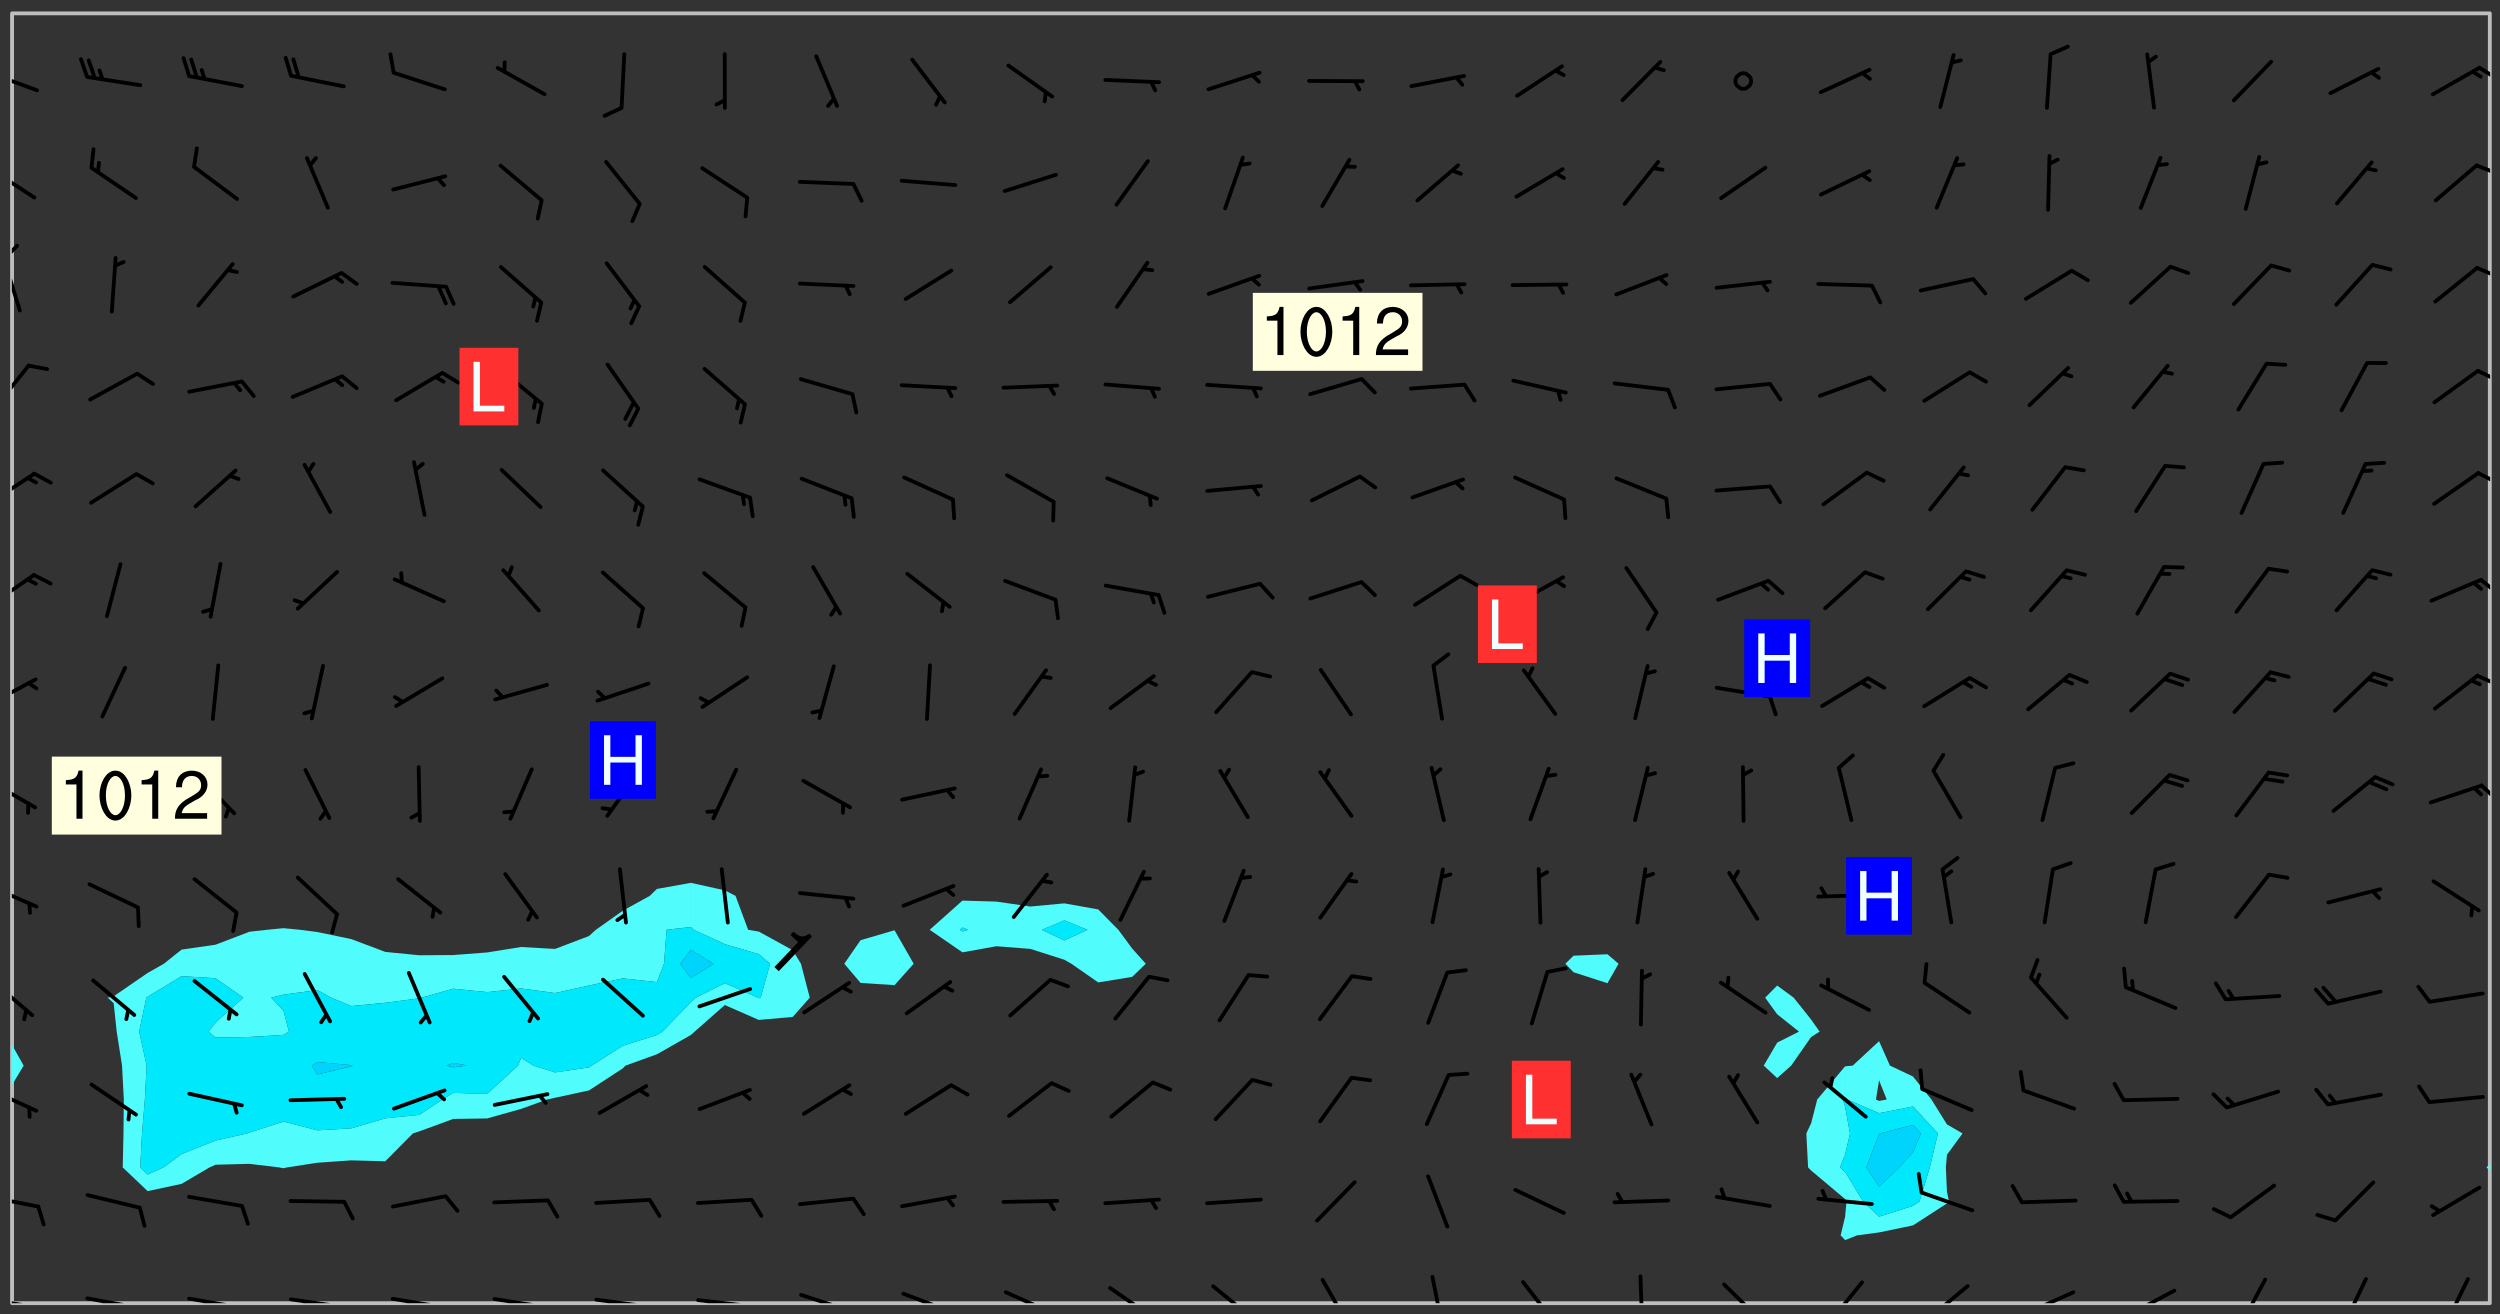 <svg xmlns="http://www.w3.org/2000/svg" role="img" xmlns:xlink="http://www.w3.org/1999/xlink" viewBox="142.45 309.95 326.84 171.84"><rect x="142.45" y="309.95" width="326.84" height="171.84" fill="#333333" stroke="none"/><defs><clipPath id="a"><path d="M144 451h1v29.328h-1zm0 0"/></clipPath><clipPath id="b"><path d="M144 311.672h1V447h-1zm0 0"/></clipPath><clipPath id="c"><path d="M144 311.672h324v168.656H144zm0 0"/></clipPath><clipPath id="d"><path d="M467 463h1v17.328h-1zm0 0"/></clipPath><clipPath id="e"><path d="M467 311.672h1V463h-1zm0 0"/></clipPath><clipPath id="f"><path d="M144 479h4v1.328h-4zm0 0"/></clipPath><clipPath id="g"><path d="M147 480h2v.328h-2zm0 0"/></clipPath><clipPath id="h"><path d="M153 479h9v1.328h-9zm0 0"/></clipPath><clipPath id="i"><path d="M160 480h2v.328h-2zm0 0"/></clipPath><clipPath id="j"><path d="M166 479h9v1.328h-9zm0 0"/></clipPath><clipPath id="k"><path d="M173 480h3v.328h-3zm0 0"/></clipPath><clipPath id="l"><path d="M180 479h8v1.328h-8zm0 0"/></clipPath><clipPath id="m"><path d="M187 480h2v.328h-2zm0 0"/></clipPath><clipPath id="n"><path d="M193 479h8v1.328h-8zm0 0"/></clipPath><clipPath id="o"><path d="M200 480h2v.328h-2zm0 0"/></clipPath><clipPath id="p"><path d="M206 479h9v1.328h-9zm0 0"/></clipPath><clipPath id="q"><path d="M213 480h3v.328h-3zm0 0"/></clipPath><clipPath id="r"><path d="M220 479h8v1.328h-8zm0 0"/></clipPath><clipPath id="s"><path d="M227 480h2v.328h-2zm0 0"/></clipPath><clipPath id="t"><path d="M233 479h8v1.328h-8zm0 0"/></clipPath><clipPath id="u"><path d="M240 480h2v.328h-2zm0 0"/></clipPath><clipPath id="v"><path d="M246 478h9v2.328h-9zm0 0"/></clipPath><clipPath id="w"><path d="M260 478h8v2.328h-8zm0 0"/></clipPath><clipPath id="x"><path d="M265 480h2v.328h-2zm0 0"/></clipPath><clipPath id="y"><path d="M273 478h8v2.328h-8zm0 0"/></clipPath><clipPath id="z"><path d="M287 478h7v2.328h-7zm0 0"/></clipPath><clipPath id="A"><path d="M300 477h7v3.328h-7zm0 0"/></clipPath><clipPath id="B"><path d="M315 477h5v3.328h-5zm0 0"/></clipPath><clipPath id="C"><path d="M329 476h3v4.328h-3zm0 0"/></clipPath><clipPath id="D"><path d="M341 477h6v3.328h-6zm0 0"/></clipPath><clipPath id="E"><path d="M356 476h2v4.328h-2zm0 0"/></clipPath><clipPath id="F"><path d="M367 477h7v3.328h-7zm0 0"/></clipPath><clipPath id="G"><path d="M381 477h6v3.328h-6zm0 0"/></clipPath><clipPath id="H"><path d="M394 477h6v3.328h-6zm0 0"/></clipPath><clipPath id="I"><path d="M406 478h8v2.328h-8zm0 0"/></clipPath><clipPath id="J"><path d="M406 480h3v.328h-3zm0 0"/></clipPath><clipPath id="K"><path d="M420 478h7v2.328h-7zm0 0"/></clipPath><clipPath id="L"><path d="M420 480h2v.328h-2zm0 0"/></clipPath><clipPath id="M"><path d="M435 476h4v4.328h-4zm0 0"/></clipPath><clipPath id="N"><path d="M448 476h5v4.328h-5zm0 0"/></clipPath><clipPath id="O"><path d="M461 476h5v4.328h-5zm0 0"/></clipPath><clipPath id="P"><path d="M144 466h4v2h-4zm0 0"/></clipPath><clipPath id="Q"><path d="M144 451h4v5h-4zm0 0"/></clipPath><clipPath id="R"><path d="M144 437h3v6h-3zm0 0"/></clipPath><clipPath id="S"><path d="M144 425h4v4h-4zm0 0"/></clipPath><clipPath id="T"><path d="M144 411h4v5h-4zm0 0"/></clipPath><clipPath id="U"><path d="M466 412h2v3h-2zm0 0"/></clipPath><clipPath id="V"><path d="M144 398h4v5h-4zm0 0"/></clipPath><clipPath id="W"><path d="M466 398h2v2h-2zm0 0"/></clipPath><clipPath id="X"><path d="M144 384h4v6h-4zm0 0"/></clipPath><clipPath id="Y"><path d="M466 385h2v3h-2zm0 0"/></clipPath><clipPath id="Z"><path d="M144 371h4v5h-4zm0 0"/></clipPath><clipPath id="aa"><path d="M466 371h2v3h-2zm0 0"/></clipPath><clipPath id="ab"><path d="M144 357h3v7h-3zm0 0"/></clipPath><clipPath id="ac"><path d="M466 358h2v2h-2zm0 0"/></clipPath><clipPath id="ad"><path d="M144 343h2v8h-2zm0 0"/></clipPath><clipPath id="ae"><path d="M144 341h1v4h-1zm0 0"/></clipPath><clipPath id="af"><path d="M466 344h2v3h-2zm0 0"/></clipPath><clipPath id="ag"><path d="M144 331h4v6h-4zm0 0"/></clipPath><clipPath id="ah"><path d="M465 331h3v2h-3zm0 0"/></clipPath><clipPath id="ai"><path d="M144 319h4v4h-4zm0 0"/></clipPath><clipPath id="aj"><path d="M466 318h2v3h-2zm0 0"/></clipPath><g id="ak" clip-path="url(#clip1)"><path fill="#fff" fill-opacity="0" fill-rule="evenodd" d="M0 0h1000v1000H0zm0 0"/><path fill="#d3d3d3" fill-opacity="0" fill-rule="evenodd" d="M162.152 355.867l-.234.293.059.234.117.172.176.234.293.348.113.059.117-.172.059-.234.176-.176.465-.176h.699l.234.293.289.816.059.176.176.23.352.234.699.699.172.176.234.348.234.41.289.582.41.465.23.234.234.176.117.23.176.293.172 1.164v.234l.059.289.059.117.117.117.348.41.117.172.176.176.176.234.117.172.172.352.059.234.234.406.234-.059-.176.176-.059.93h-.582l-.234-.113-.348.113-.117.117-.059.293-.059.176-.117.172-.465.293-.059.234-.059.113v.645l.059.172v.41l.059.059v.406l.059.406.117.176.059.059.23.641-.059.293v.699l-.059.582v.234l-.059.23-.055.352v1.922l.055.117h.426l-.367.117-.023.352.891 1.168 1.742.539 1.34.359v.539l.09.809.535.715 1.52.27.891-.086.09 1.164.535.18 1.16-.18 2.055-.984 1.16-.363 1.879-.176 1.695-.18-.18.719-1.516.086-1.25.09-.805.27-1.074.809.27.719.535.898-.18.625-.266.809.266 1.078.625.898.805.18 1.25-.18-.266.723.098.504.055.293v.172l.059.293v.406l.176.117.352.117h.406l.293-.176.113-.117.059-.117.117-.23.059-.176.352-.465.23-.176.176-.059.176.059.059.176.117.988.055.469.059.172.117.234.176.059.816.059h.289l.117.234.059.406.059.352v1.105l.117.293.117.348.289.699.176.352.582.754.352.176.172.059.469.234.641.465.348.234.293.176.293.055.23.062.816.348.293.176.113.172.352.352.117.176.523.641v.289l.059.352v.348l.059.352.059.289.117.059.172.059h.176l.582.234.176.117.176.289.176.234.113.234.293.23.117.117v.41l.059.055.289.234.234.117.059.117.117.172.059.117.23.234.059.176.234.059.117.059-.117.113-.059.117v.117l-.117.293-.117.289v.582l.176.117.117.059.059.117.117.117.113.059.176.348.059.352.059.406v.176l-.059.176-.117.699v.172l.117.176.293.293h.406l.176.117.117.172.117.293v.234h-.527l-.23-.234h-.234l-.176.059-.059.699.059.348.117.176.176.41.117.23.289.469.176.055h.523l.234.059.758.641.059.293v.234l.059.059.23.348v.352l-.117.172v.293l.293.289.293.176.172.059.293.176.293.117.582.406.289.234.293.176.219.16.016.012.23.176.641.523.176.234.117.176.176.176.113.172v.641l.117.176.469.117.582.117.234.059.23.113.293.117.113.059.586.352.289.172.176.062.176.055.176.059.699.352.289.176.234.055.289.176.234.117.641.406.293.117.172.059.234.059.41.059.23.059.234.117.059.172-.41.176.469.059.059.293.113.234.176.055.234.059.176.059.406.117.641.234.117.172.059.234v.176l-.059.117-.059.406.234.234.117.059.348.117.641.23.176.117.289.117.176.176.234.465.582 1.105.176.176.348.176.176.117.352.117 1.047.523.234.059.465.113.293.059.465.176.758.582.234.234.348.465.176.176.289.234.816.699.293.176.289.289.293.176.293.289.695.641.176.176.293.234.289.234.469.289.641.582.348.234.234.293.348.348.352.465.934.992.348.406.117.176.234.059.113.117.645.176.23.113.234.059.293.176.23.117.934.699.406.406.234.176.406.176.234.117.816.348.348.234.234.117.293.289.23.117.758.352.352.172.23.059.293.117.234.059.871.176h.816l.469.23.172.059.875.699.465.117.293.059.176.059.23.059.469.059.348.059.352.059.406.059h.293l.172.059v.23l.176.176h.293l.348.059.352.059.699.117h.641l.465-.234.293-.176.172-.117.41-.172.289-.176.934-.465.469-.293.523-.293.465-.172.465-.176 1.051-.465.289-.117.41-.117.289-.117.527-.176 1.516-.699.582-.348.289-.059.293-.059.348-.117.875-.23.352-.117h.113l.234-.059.875-.234.234-.059h.812l.352-.059.816-.117.172-.059.352-.055.293-.059.23-.059.816-.176.176-.059h.348l.234-.059.465-.117.758-.172.234-.059h.348l.41-.117.289-.059 1.285-.059h.289l.41-.059.23-.059h.176l.875-.117h.406l.41-.117h.348l.352-.113.871-.059h1.75l1.047.289.41.117.289.117.352.117.289.117 1.051.172.289.059h.293l.293.059.172.059.41.059.172.059.117.059h.117l.117.059.352.059h.113l.41.066 1.922.395 1.926.395 1.52.449 1.695.719 2.145.805 1.605-.719 1.43-.805 1.16-1.078 1.25-.449 3.035-.719 1.875-.359 2.145-1.348 2.234-1.254 2.5-1.258 1.695-.449 1.785-.18 1.16-.27.625.539 1.34-.27.715-.988.984-1.344.445-.18.805-.359 1.875-.539 1.785-.449 1.25-.27 1.16-.09 1.699-.09 1.961-.27 1.25-.09h.539l.625-.09h.891l2.145-.18 2.41-.18 2.59-.09 1.695.18 1.609.09 1.43.359 1.16.719 1.875.988 1.16 1.527.266.715.629.09.355.898.535.539.535 1.527 1.074.359h.535l-.805.535.09 1.707.715 2.695.891.805.895.988.715 1.258 1.785.539 1.52-.18.355 1.344 1.609-.805.98-.539.27.27.316-.215.219-.145.801.449.449-.359h.355l.535-.27.539-.719.535-.27.625-.988 1.16.449.84.371 1.395.617 1.695-.18h1.605l1.785.09.18-1.707.535-1.344.805.27.492.848.402.406-.09.539v.359l.715.449.711-.27h1.43l.359.988.445 1.258.715 1.344 1.25.629 1.695.629.715-.18.18-.539.98-.09.449.359.086 1.258-.266.629-.535.18v.539l.715.984.266.539.984.988.801 1.078-.266.359-.09.898-.625 2.332-.355 2.066-.09 1.793-.18.719-.09.539v1.438l-.98 1.883-.359 1.707-.535.898-.805 1.168-.266.539 2.055 1.254.086.359-.355.539-.09-.18v.809l.09 1.438-.445.715-1.074.094-.266.715.535.898.805.719 1.16.809 1.34.27.445.359-.355.449-1.789-.09-1.25-.449-.715-.719-.625-.09-.176 3.59-.188 1.309h89.359V311.703h-55.27v49.082l.762.125 3.289.543 2.023 2.836v2.754l2.352.332 2.348.332h4.051l-1.379 4.16-2.023.707-2.023.703-.543.344-2.594 1.617-.188.117-2.023-2.078-.73-2.742-2.672-2.078-1.375-3.5-.066-.082-1.957-2.672 2.75-1.418v-49.082H294.422v91.414l.117.031.133.012.074.074.105.047.09.059.086.059.09.059.297.297.059.09.031.117.027.117.016.137-.031.117-.059.09-.059.086-.043.105-.047.102-.027.121v.145l.176.27.148.148.074.086.074.074.043.105.062.09.059.086.043.105.059.09.047.102.043.105.059.086.117.18.074.074.062.086.059.09.043.105.059.09.059.086.062.09.059.09.043.102.117.18.074.074.059.086.074.074.09.059.105.047h.148l.133-.016.133.016.102-.047.074-.074.047-.102-.016-.133v-.148l-.047-.105-.027-.117-.047-.102-.027-.121-.043-.102-.062-.09-.043-.102-.043-.105-.031-.117-.016-.133-.012-.137.086-.059.059-.086.121-.031.043.105.016.133v.117l.059.102.059.09.09.059.148.148.059.09.043.105-.012.102.086.059.105.047.086.059.09.059.074.074-.117.027-.105.047-.086.059-.074.074-.059.09-.062.086-.027.121-.047.102-.043.105-.031.117-.012.133-.016.133v.148l.027.117.047.105.043.102.059.09.074.074.09.059.074.074.09.059.059.09.043.105.047.102.117.031.133.016h.148l.117-.031.105.043.043.105.047.102.027.121L299.5 410l.027.117.031.121.027.117.105.043.102.047.133-.016.148.148.062.086.074.074.07.074.09.062.105.043.102.043.117.031.137.016.117-.031.074-.074.027-.117-.012-.133-.031-.121-.027-.117.043-.105h.117l.09.062.117.027h.148l.133.016h.148l.133.016.133-.016h.148l.133-.016.133-.012.137.012.117-.027.133-.016.191-.059-.059.176-.016.133-.027.121-.016.133-.059.086-.133.016-.105.047-.105.043-.117.031-.117.027-.266.031h-.148l-.133.016-.074.074.059.086.148.148.117.18.074.07.09.062.09.059.086.059.09.059.102.043.105.062.105.043.086.059.105.047.102.043.18.117.059.09-.043.102-.047.105.016.133.223.223.059.09.043.102.031.121.043.102.016.133.031.117.012.137.031.117.148.148.102.043.105.043.117.031.133.016.137.016h.117l.117-.031.09-.059.043-.105.047-.102.043-.105.031-.117.012-.133v-.148l-.012-.133-.016-.133-.031-.117-.043-.105-.047-.105-.043-.102-.043-.105-.016-.133.016-.133.027-.117.031-.117.027-.121.047-.102.09-.059.086-.062.074-.074.09-.059.223-.223.059-.086.074-.074.117-.18.059-.086v-.148l-.074-.074-.102-.047-.105-.043-.102-.043-.059-.09-.047-.105-.027-.117.09-.059.117-.031.102-.043.18-.117.148-.148.012-.133-.012-.105-.09-.059-.133.016h-.148l-.133.016-.133-.016-.121-.031-.086-.059-.074-.074-.059-.09-.062-.086-.117-.18-.059-.086.031-.121.086-.059.121-.031.059-.086v-.121l-.031-.117-.059-.09-.059-.086-.047-.105-.027-.117-.016-.133.059-.09.074-.074.09-.059.117-.18.074-.074.059-.086.148-.148.121-.031.133-.016.133.016.074.074.043.105.016.133-.031.117-.117.031-.133.012-.148.148-.043.105-.047.102-.027.121-.031.117v.148l.031.117.043.105.059.09.074.07.074.074.117.031.121.027.117-.027.133-.016h.117l.09.059.074.074.047.105.059.086.102.047.133.016.105.043.086.059-.012.105-.074.074-.18.117-.059.09-.09.059-.07.074-.074.074-.062.09-.027.117-.016.133.016.133-.016.133v.148l.016.133.027.117.031.121.074.074.09.059.086.059.09.059.117.031v.086l-.102.047-.09.059-.266.031-.117.027h-.148l-.105.043-.102.047-.059.09-.062.234-.012.133-.031.121-.016.133v.293l-.012.133.012.137.016.133.133.016.133.012.121.031.086.059.074.074.047.105.043.102.016.133v.445l-.016.133v.445l.031.266.027.117.016.133.031.117.086.211.031.266v.148l-.031.117-.027.117-.031.121-.027.117-.031.117-.031.121-.012.133-.016.133.09.059.117-.031.102.016.047.105-.031.266v.441l-.043.105-.047.105-.043.102-.043.105-.059.086-.031.121-.043.117-.031.117-.016.133.016.133.059.09.105.047.086.059.059.086-.012.137-.031.117-.043.102v.445l-.016.133v.148l-.031.117-.043.105-.027.117-.047.105-.043.102-.031.121-.027.117-.031.133-.031.117-.027.117-.043.105-.031.117-.031.121-.012.133-.016.133v.297l.027.117v.148l.047.398.027.117.059.09.121.031h.148l.133-.016.059.09v.117l-.059.09-.09.059-.102.043-.105.047-.09.059-.086.059-.137.016-.117-.031-.133-.016-.102.047-.062.086-.012.137-.016.133-.031.117-.027.117-.016.133-.031.121v.297l.016.133.031.117v.148l.012.133v.148l-.027.117-.047.102-.027.121-.031.117-.059.09-.074.074-.102.043-.105.047-.117.027-.121.031-.102-.047.059-.086.105-.047.027-.117.031-.117.027-.121.031-.117v-.148l.016-.133-.031-.117-.043-.105-.105.016-.074.074-.102.043-.09.062-.074.074-.043.102-.016.133-.031.117L304.25 426l-.031.117-.027.117-.031.121-.027.117-.031.117-.043.105-.09.059h-.09l-.117-.031-.031-.086.016-.137-.031-.117v-.148l-.012-.133v-.148l-.062-.234-.027-.121-.043-.102-.047-.105-.059-.086-.059-.09-.043-.105-.062-.086-.148-.148-.07-.074-.105-.047-.105-.043-.102-.043-.297-.297-.09-.074-.086-.059-.105-.043-.09-.062-.086-.059-.105-.043-.09-.059-.086-.062-.074-.07-.105-.047-.086-.059-.105-.043-.09-.062-.102-.043-.105-.043-.086-.059-.105-.047-.105-.043-.102-.047-.09-.059-.102-.043-.105-.043-.09-.062-.117-.027-.133-.016-.133.016H299.75l-.133.016-.117-.031-.09-.059-.074-.074-.09-.059-.102-.047h-.148l-.121-.027-.102-.043-.074-.074-.117-.18-.09-.059-.102-.043-.09-.062-.105-.043-.09-.059-.086-.059-.105-.047-.059-.086-.059-.09-.043-.105-.047-.102-.074-.074-.086-.059-.074-.074-.09-.059-.223-.223-.043-.105-.031-.266.105-.043h.145l.105.043.074.074.09.059.086.059.105.047.09.059.148.148.07.074.148.148.062.086.074.074.086.059.074.074.09.062.09.059.086.059.27.176.102.047.105.043.102.043.047-.074.059-.086.074-.074.07-.074.105.043.074.074.059.09.043.102.047.105.043.105.121.027.117-.027.074-.09.043-.105.059-.09.074-.074.105-.043.117-.027.133.012.09.059.148.148.059.09.043.105.047.102.043.105.043.102.105.047.105.043.133.016.086-.059.059-.09.074-.074.105-.043.117.027.105.047.102.043.105.043.102.047.18.117v.117l-.016.133.016.133.016.137.059.086.102.047.121.027.117.031h.148l.117-.031.059-.09.18-.117.059-.09.074-.074.059-.086.117-.18.18-.117.117.031.09.059.043.074-.016.133v.117l.09.059h.148l.133-.016.133-.012.266-.031.105-.043.117-.031.121-.027.074-.074.07-.074.062-.09-.016-.105-.047-.102-.102-.043-.105-.016-.117.027-.266.031h-.148l-.074-.074-.09-.059-.117-.031-.117-.027-.133-.016h-.148l-.133.016h-.297l-.105-.047-.148-.148-.043-.102-.059-.09.223-.223.086-.059.105-.043.117-.031.133-.016.133.016.137.016.102.043.133-.012.09-.062.102-.043.062-.09-.047-.102-.09-.059-.117-.031-.102-.043-.059-.09-.062-.09v-.117l.016-.133.105-.047.074-.07v-.121l-.09-.059-.031-.117.09-.059.074-.074.043-.105.059-.09.047-.102.016-.133v-.148l-.047-.105-.043-.102-.09-.059-.133-.016-.102-.043-.137-.016-.117-.031h-.445l-.133-.016-.133-.012-.133-.016-.117-.031h-.148l-.133-.016-.133-.012-.266-.031-.121-.043-.086-.059-.074-.074v-.148l.012-.133.105-.047.102-.043.133-.016h.152l.133-.016h.293l.121.031.102.043.09.059.234.062.121-.047.09-.059.102-.043.133-.016.105.043.102.047.133.012.121-.027h.145l.121-.031.117-.027.105-.047.074-.074.086-.059.148-.148.059-.086.047-.105.027-.117.016-.105-.102-.043-.09-.059-.117-.031-.105-.043-.09-.062-.074-.086-.074-.074-.102-.043-.105-.047-.102-.043-.059-.09-.047-.102-.086-.211-.062-.086-.059-.09-.074-.074-.086-.059h-.27l-.117.031-.09.059-.102.043-.133.016-.105-.016-.027-.117-.062-.09-.117-.031-.102-.043-.148-.148-.031-.117-.016-.105.074-.074.18-.117.117-.027.117-.031.137.016.102.043.105.043.102.047.105.043.117.031.133.016.117.027.133.016.105-.016.09-.059-.074-.074-.105-.043-.074-.074-.074-.09-.148-.148-.086-.059-.09-.059-.074-.074-.09-.059-.102-.047-.121-.027-.102-.047-.105-.043-.117-.031-.102-.043-.121-.031h-.148l-.117.031-.105.043-.086.062-.18.117-.086.059-.09.059-.105.047-.086.059-.105.043-.102.043-.105.047-.074.074-.059.09-.059.086-.047.105-.059.086-.074.074-.133-.012-.117-.031h-.117l-.074.074-.09.059-.074.074-.09.059-.086.059-.105.047-.102.043-.137.016-.102-.043-.148-.148-.105-.047h-.086l-.105.047-.102.043-.121.031-.117-.031-.074-.074v-.117l.031-.121.074-.07.059-.09.074-.074.117-.031.105-.043h.293l.133-.016.137-.016.102-.043.09-.059.102-.047.09-.059.133-.012.09.059.133.012.09-.059.086-.059.105-.043.09-.059.086-.062.09-.059.148-.148.059-.086.059-.09.105-.043.133-.016.117.027.121.031.059-.059.059-.09.031-.266.027-.117.105.012.133.016.102-.043.09-.059.059-.09.074-.074.059-.09.047-.102.012-.133-.012-.133-.047-.105-.148-.148-.059-.09-.059-.086-.043-.105v-.445l.016-.133v-.148l.012-.133-.059-.059-.09.059-.102-.043-.18-.117-.086-.059-.062-.09-.059-.09-.074-.074-.086-.059-.121.031-.102.012-.105.047-.086.059-.105.043-.148.148-.09.059-.086.059-.09.062-.105.043-.133.016v-.121l.105-.043.117-.031.074-.07.043-.105v-.148l-.027-.117-.148-.148-.133-.016h-.148l-.117.031-.105.043-.102.043-.09.062-.117.027-.074-.074.012-.133-.043-.102-.043-.105-.09-.059-.117.027-.121.031-.117.031-.102.043-.121.031-.102.043-.105.043-.09.059-.102.016v-.117l.016-.133-.059-.09-.074.043-.148.148-.059.09-.074.074-.047.105-.043.102-.074.074-.059.09-.074.074-.059.086-.074.074-.09.062-.074.07-.074.074-.102.016-.133.016-.105-.043v-.121l.148-.148.043-.102.059-.09.047-.102.043-.105.059-.09.031-.117.043-.102.031-.121.027-.117.047-.105.043-.102.043-.105.074-.07.09-.062.09-.059.102-.043h.297l.266-.031.105-.043-.074-.074-.117-.031-.105-.043-.09-.059-.102-.047-.09-.059-.102-.043-.105-.043-.09-.062-.086-.059-.105-.043-.102-.043-.121-.031-.117-.031-.102-.043L297.5 410.25l-.102-.043-.09-.059-.043-.105-.016-.133.102-.043.133-.016.137.016.133-.016.102-.043.059-.09.016-.105-.09-.059-.074-.074-.102-.043-.09-.059-.148-.148-.043-.105-.016-.133v-.293l-.059-.09-.09-.059-.074-.074-.043-.105-.031-.117-.059-.09-.074-.074-.117-.027-.074-.074-.09-.059-.09-.062-.086-.059-.074-.074-.059-.086-.047-.105-.086-.059-.148-.148-.195-.059-.133.016-.102.043-.074.074-.047.102-.043.105-.059.09-.059.086-.297.297-.09.059h-.086l-.062-.086-.043-.105.031-.117.059-.09.027-.117-.012-.133-.09-.062-.105.047-.117.027-.117.031-.27.176-.102.047-.117.027-.105.047-.09.059-.102.043-.059-.086-.047-.105.016-.133.047-.105.07-.074.074-.07.059-.09v-.148l-.043-.105h-.238l-.102.047-.031.117-.027.117-.031.121-.074.043-.133.016-.074-.047-.043-.102-.043-.105-.047-.102-.043-.105-.121.031-.102.043-.133.016-.117.031-.105.043-.09.059-.102.047-.121.027-.133.016-.102-.043-.059-.09-.047-.105-.043-.102-.043-.105v-.117l.059-.09.086-.059.18-.117.102-.047.105-.043.105-.059.102-.043.09-.062.102-.043.105-.059.102-.047.09-.059.105-.043.102-.043.09-.062.102-.043.137-.016.117.031.102.043.121.031.102.043.105.047.102.043.105.043.102.047.105.043.102.043.105.047.086.059.105.043.117.031.105.043.102.047.09.059.105.043.102.043.105.047.117.027.102.047.121.027h.148l.086-.059.016-.102.059-.09-.027-.117-.074-.074-.117-.18-.074-.074-.09-.074-.18-.117-.086-.059-.105-.043-.102-.047-.27-.176-.059-.09-.074-.074-.059-.09-.043-.102-.031-.117-.016-.137v-.562l-.012-.133-.016-.133-.031-.117-.016-.133-.012-.133-.031-.121-.223-.223-.059-.086-.016-.105.031-.117.133-.016v-91.414H172.992v1.453l-.059.234-.352 1.051-.172.523-.117.348-.176.41-.117.172-.234.293-.23.059h-.352l-.117.059-.23.406v.293l.117.176.23.23.117.234.641.758.293.465.176.234.23.352.234.348.641.816.176.465.172.41.117.695.176.469.117 1.398.059.465v.875l.117 1.047v4.781l-.059.465-.352 1.281-.176.523-.113.41-.352.93L172.934 336l-.234.582-.117.176-.172.348-.176.406-.352.816-.059.293-.113.293-.117.289-.059.176-.117.875-.059.406-.059.117-.059.176-.059.172-.23.527-.117.172v.234l-.117.234-.059.172-.176.586v.289l-.059.176v.293l-.059.113-.059.527v.172l-.055.234v2.621l-.176.816-.117.176-.176.234-.117.172-.113.234-.586.934-.23.289-.293.465-.176.234-.289.352-.352.699-.113.23-.176.41-.176.23-.406.527-.816.699-.293.172-.289.234-.176.117-.176.176-.523.406-.527.176-.172.176-.234.055-.641.176h-.758m12.211 31.023l-1.074.449.359.895 1.25-.715.445-.539-.98-.09"/><path fill="#d3d3d3" fill-opacity="0" fill-rule="evenodd" d="M201.508 416.598h-.895l.449.629.98.359.805-.09.445-.988-.176.09-.715-.355-.895.355m154.621 59.07l-.059-.523v-.293l.113-.293.059-.23.469-.469h.113l.117-.113.117-.059h.176l.234-.059h.348l.234.059.117.059.23.172.059.176.117.582v.293l-.117.176-.172.289-.176.176-.527.523-.23.234-.117.059h-.176l-.117-.059-.406-.293-.176-.117-.117-.059-.059-.113-.055-.117m6.641-10.957l-.059-.172v-1.109l.059-.172.176-.059.172-.059h.176l.234-.059.117.059.059.699-.059.172-.117.176-.117.059-.234.523-.113.059h-.234l-.059-.117m9.613-14.391l-.117-.176v-.699l.293-.875.117-.172.176-.352.113-.23.117-.293.352-.758.117-.23.172-.234h.176l.117-.059h.641l.117.059.234.234.172.113.352.293.117.117.113.176v.113l.117.059.117.117v.699l-.059.176v.23l-.059.176-.348 1.051-.117.23-.117.234-.117.059-.23.234-.641.289h-.875l-.41-.117-.641-.465"/><path fill="none" stroke="#bebebe" stroke-linecap="round" stroke-linejoin="round" stroke-miterlimit="10" stroke-width=".5" d="M467.957 311.695H144.027v168.625h323.93v-168.625"/><g clip-path="url(#a)"><path fill="#fff" fill-opacity="0" fill-rule="evenodd" d="M144 475.891v4.438h.004H144v-28.504 24.066"/></g><g clip-path="url(#b)"><path fill="#fff" fill-opacity="0" fill-rule="evenodd" d="M144 444.82v1.703-134.852h.004H144V444.82"/></g><path fill="#50fcfc" fill-rule="evenodd" d="M144 446.523v5.301l.004-.004v-5.293l-.004-.004"/><g clip-path="url(#c)"><path fill="#fff" fill-opacity="0" fill-rule="evenodd" d="M144.004 480.328V451.82l1.539-2.559-1.539-2.734V311.672h88.762v113.695l-4.438.801-.926.902L223.891 429l-3.543 2.508-.895.812-4.438 1.688-4.441-.25-4.438.711-4.438.34-4.438.027-4.441-.438-4.438-1.672-4.438-.926-2.242-.293-2.195-.211-2.164.211-2.277.254-4.438 1.695-4.438.641-2.316 1.848-2.121 1.203-4.438 3.051-.781.184.781.727.391 3.711.699 4.441.234 4.438-.047 4.438-.098 4.438 3.258 3.098 4.438-.949 3.648-2.148.789-.352 4.438-.117 3.895.469.547.109.461-.109 3.977-.613 4.438-.312 4.438.125 3.602-3.637.84-.277 4.438-1.625 4.438-.066 4.438-1.246 3.371-1.223 1.07-.234 4.438-.961 4.438-2.895.332-.348 4.105-1.48 4.438-2.523.492-.438 3.949-3.48 4.438 1.949 4.438-.391 2.23-2.516-1.152-4.438-1.078-1.77-4.438-2.438-1.387-.23-1.648-4.438-1.402-.719-4.441-.984V311.672h26.633V431.566l-4.441 1.301-2.129 3.078 2.129 2.508 4.441.293 2.504-2.801-2.504-4.379V311.672h8.875v116.02l-4.277 3.816 4.277 2.945 4.438-.797 4.441.348 4.438 1.414.926.527 3.512 2.441 4.438-.727 1.777-1.715-1.777-1.988-1.809-2.449-2.629-2.664-4.438-.793-4.438.414-4.441-.645-4.438-.129V311.672h84.328v123.031l-4.438.191-1.066 1.051 1.066 1.109 4.438 1.438 1.453-2.547-1.453-1.242V311.672h22.191v127.125l-1.574 1.586 1.574 2.172 2.852 2.266-2.852 1.438-1.758 3.004 1.758 1.637 1.832-1.637 2.609-3.742 1.109-.699-1.109-1.57-2.285-2.867-2.156-1.586v-127.125h13.316v134.398l-3.441 3.191-.996.098-3.648 4.34-.789 3.09-.633 1.348.23 4.438.402.41 4.438 3.73.18.301-.18 2.008-.586 2.43.586.625 1.578-.625 2.859-.379 4.438-.922 4.438-2.871.266-.266-.266-1.273-.141-3.168.141-1.648 2.039-2.789-2.039-1.188-2.027-3.25-2.41-3.008-3.016-1.43-1.422-3.191V311.672h79.887v150.434l-.465.469.465.461v17.293H144.004"/></g><path fill="#50fcfc" fill-rule="evenodd" d="M145.543 449.262l-1.539 2.559v-5.293l1.539 2.734m11.773-8.152l-.781-.727.781-.184 4.438-3.051 2.121-1.203 2.316-1.848 4.438-.641 4.438-1.695 2.277-.254 2.164-.211 2.195.211 2.242.293 4.438.926 4.438 1.672 4.441.438 4.438-.027 4.438-.34 4.438-.711 4.441.25 4.438-1.688.895-.812L223.891 429l3.512-1.93.926-.902 4.438-.801v5.773l-3.168.367-.34 4.438-.93 2.402-4.438-.488-4.438.93-4.438.988-4.441-.602-4.438.48-4.438-.449-4.125 1.176-.312.078-4.441.59-4.438.426-2.652-1.094-1.785-.996-4.438.598-1.609.398 1.609 1.699.719 2.738-.719.426-4.441.273-4.438.074-.914-.773.914-1.18 3.637-3.258-3.637-2.539-4.438-.273-4.438 2.688-.176.125-.93 4.438.973 4.441-.23 4.438-.375 4.438-.234 4.438.973.926 2.074-.926 2.363-1.746 4.438-1.766 4.09-.926.348-.117 4.441-1.441 4.438 1.145 4.438-.262 4.438-1.305 4.441-.457 3.02-2 1.418-.875 4.438.145 4.031-3.707.406-1.008 1.613 1.008 2.828.887 4.438-.652.336-.234 4.102-2.602 4.438-1.395.707-.445 3.73-3.836.656-.602 3.785-1.902 4.305 1.902.133.074.254-.074 1.227-4.438-1.48-1.254-4.438-1.309-4.074-1.875-.367-.367v-5.773l4.441.984 1.402.719 1.648 4.438 1.387.23 4.438 2.438 1.078 1.77 1.152 4.438-2.23 2.516-4.438.391-4.438-1.949-3.949 3.48-.492.438-4.438 2.523-4.105 1.48-.332.348-4.438 2.895-4.438.961-1.07.234-3.371 1.223-4.438 1.246-4.438.066-4.438 1.625-.84.277-3.602 3.637-4.438-.125-4.438.312-3.977.613-.461.109-.547-.109-3.895-.469-4.438.117-.789.352-3.648 2.148-4.438.949-3.258-3.098.098-4.438.047-4.438-.234-4.438-.699-4.441-.391-3.711"/><path fill="#00e8fc" fill-rule="evenodd" d="M161.621 449.262l-.973-4.441.93-4.438.176-.125 4.438-2.688 4.438.273 3.637 2.539-3.637 3.258-.914 1.18.914.773 4.438-.074 4.441-.273.719-.426-.719-2.738-1.609-1.699 1.609-.398 4.438-.598v9.406l-.715.469.715 1.16 4.438-1.074.172-.086-.172-.062-4.438-.406v-9.406l1.785.996 2.652 1.094 4.438-.426 4.441-.59.312-.078 4.125-1.176v9.699l-.875.355.875.219 1.836-.219-1.836-.355v-9.699l4.438.449 4.438-.48 4.441.602 4.438-.988 4.438-.93 4.438.488.93-2.402.34-4.438 3.168-.367v2.984l-1.398 1.82 1.398 1.871 2.984-1.871-2.984-1.82v-2.984l.367.367 4.074 1.875 4.438 1.309 1.48 1.254-1.227 4.438-.254.074-.133-.074-4.305-1.902-3.785 1.902-.656.602-3.73 3.836-.707.445-4.438 1.395-4.102 2.602-.336.234-4.438.652-2.828-.887-1.613-1.008-.406 1.008-4.031 3.707-4.438-.145-1.418.875-3.02 2-4.441.457-4.438 1.305-4.438.262-4.438-1.145-4.441 1.441-.348.117-4.09.926-4.438 1.766-2.363 1.746-2.074.926-.973-.926.234-4.438.375-4.438.23-4.438"/><path fill="#00d4fc" fill-rule="evenodd" d="M183.945 450.422l-.715-1.16.715-.469 4.438.406.172.062-.172.086-4.438 1.074m17.754-.941l-.875-.219.875-.355 1.836.355-1.836.219m31.066-11.664l-1.398-1.871 1.398-1.82 2.984 1.82-2.984 1.871"/><path fill="#50fcfc" fill-rule="evenodd" d="M254.957 438.453l-2.129-2.508 2.129-3.078 4.441-1.301 2.504 4.379-2.504 2.801-4.441-.293m13.316-4l-4.277-2.945 4.277-3.816v3.516l-.336.301.336.23.766-.23-.766-.301v-3.516l4.438.129 4.441.645 4.438-.414v2.227l-2.934 1.23 2.934 1.391 3.039-1.391-3.039-1.23v-2.227l4.438.793 2.629 2.664 1.809 2.449 1.777 1.988-1.777 1.715-4.438.727-3.512-2.441-.926-.527-4.438-1.414-4.441-.348-4.438.797"/><path fill="#00e8fc" fill-rule="evenodd" d="M268.273 431.738l-.336-.23.336-.301.766.301-.766.23m13.316 1.16l-2.934-1.391 2.934-1.23 3.039 1.23-3.039 1.391"/><path fill="#50fcfc" fill-rule="evenodd" d="M348.164 437.055l-1.066-1.109 1.066-1.051 4.438-.191 1.453 1.242-1.453 2.547-4.438-1.438m26.629 13.844l-1.758-1.637 1.758-3.004 2.852-1.438-2.852-2.266-1.574-2.172 1.574-1.586 2.156 1.586 2.285 2.867 1.109 1.57-1.109.699-2.609 3.742-1.832 1.637m4.039 11.676l-.23-4.438.633-1.348.789-3.09 3.648-4.34v4.027l-.262.312.262.965.641 3.473-.641 2.777-.668 1.66.668.59 2.344 3.852 2.094 1.996 4.438-1.41.852-.586 1.348-4.441 1.059-4.438-3.258-3.531-4.438.879-4.148-1.785-.289-.312v-4.027l.996-.098 3.441-3.191v5.117l-.406 2.512.406.176 1.004-.176-1.004-2.512v-5.117l1.422 3.191 3.016 1.43 2.41 3.008 2.027 3.25 2.039 1.188-2.039 2.789-.141 1.648.141 3.168.266 1.273-.266.266-4.438 2.871-4.438.922-2.859.379-1.578.625-.586-.625.586-2.43.18-2.008-.18-.301-4.438-3.73-.402-.41"/><path fill="#00e8fc" fill-rule="evenodd" d="M383.672 463.164l-.668-.59.668-1.66.641-2.777-.641-3.473-.262-.965.262-.312.289.312 4.148 1.785 4.438-.879v2.414l-4.34 1.117-.098.086-1.668 4.352 1.668 2.504 2.633-2.504 1.805-1.973 1.031-2.465-1.031-1.117v-2.414l3.258 3.531-1.059 4.438-1.348 4.441-.852.586-4.438 1.41-2.094-1.996-2.344-3.852"/><path fill="#00d4fc" fill-rule="evenodd" d="M388.109 465.078l-1.668-2.504 1.668-4.352.098-.086 4.34-1.117 1.031 1.117-1.031 2.465-1.805 1.973-2.633 2.504"/><path fill="#fff" fill-opacity="0" fill-rule="evenodd" d="M388.109 451.188l-.406 2.512.406.176 1.004-.176-1.004-2.512"/><path fill="#50fcfc" fill-rule="evenodd" d="M467.996 463.035l-.465-.461.465-.469v.93"/><g clip-path="url(#d)"><path fill="#fff" fill-opacity="0" fill-rule="evenodd" d="M467.996 480.328H468v-17.293 17.293h-.004"/></g><path fill="#50fcfc" fill-rule="evenodd" d="M467.996 462.105v.93H468v-.93h-.004"/><g clip-path="url(#e)"><path fill="#fff" fill-opacity="0" fill-rule="evenodd" d="M467.996 311.672H468v150.434-150.434h-.004"/></g><path fill="#fff" fill-opacity="0" fill-rule="evenodd" d="M240.098 435.473l4.223 4.035 6.883-7.199-4.223-4.035-6.883 7.199"/><path fill-rule="evenodd" d="M248.242 432.016l.371.352-4.352 4.551-.57-.543 3.105-3.246-1.004-.961.383-.402.449.34.219.137.23.094.242.039.273-.031.305-.113.348-.215"/><g clip-path="url(#f)"><path fill="none" stroke="#000" stroke-linecap="round" stroke-linejoin="round" stroke-miterlimit="10" stroke-width=".5" d="M147.461 480.941l-6.922-1.227"/></g><g clip-path="url(#g)"><path fill="none" stroke="#000" stroke-linecap="round" stroke-linejoin="round" stroke-miterlimit="10" stroke-width=".5" d="M147.461 480.941l.754 2.336"/></g><g clip-path="url(#h)"><path fill="none" stroke="#000" stroke-linecap="round" stroke-linejoin="round" stroke-miterlimit="10" stroke-width=".5" d="M160.77 480.965l-6.91-1.273"/></g><g clip-path="url(#i)"><path fill="none" stroke="#000" stroke-linecap="round" stroke-linejoin="round" stroke-miterlimit="10" stroke-width=".5" d="M160.77 480.965l.742 2.34"/></g><g clip-path="url(#j)"><path fill="none" stroke="#000" stroke-linecap="round" stroke-linejoin="round" stroke-miterlimit="10" stroke-width=".5" d="M174.094 480.93l-6.926-1.203"/></g><g clip-path="url(#k)"><path fill="none" stroke="#000" stroke-linecap="round" stroke-linejoin="round" stroke-miterlimit="10" stroke-width=".5" d="M174.094 480.93l.762 2.332"/></g><g clip-path="url(#l)"><path fill="none" stroke="#000" stroke-linecap="round" stroke-linejoin="round" stroke-miterlimit="10" stroke-width=".5" d="M187.422 480.84l-6.953-1.023"/></g><g clip-path="url(#m)"><path fill="none" stroke="#000" stroke-linecap="round" stroke-linejoin="round" stroke-miterlimit="10" stroke-width=".5" d="M187.422 480.84l.824 2.309"/></g><g clip-path="url(#n)"><path fill="none" stroke="#000" stroke-linecap="round" stroke-linejoin="round" stroke-miterlimit="10" stroke-width=".5" d="M200.727 480.906l-6.934-1.156"/></g><g clip-path="url(#o)"><path fill="none" stroke="#000" stroke-linecap="round" stroke-linejoin="round" stroke-miterlimit="10" stroke-width=".5" d="M200.727 480.906l.777 2.328"/></g><g clip-path="url(#p)"><path fill="none" stroke="#000" stroke-linecap="round" stroke-linejoin="round" stroke-miterlimit="10" stroke-width=".5" d="M214.047 480.875l-6.941-1.094"/></g><g clip-path="url(#q)"><path fill="none" stroke="#000" stroke-linecap="round" stroke-linejoin="round" stroke-miterlimit="10" stroke-width=".5" d="M214.047 480.875l.801 2.32"/></g><g clip-path="url(#r)"><path fill="none" stroke="#000" stroke-linecap="round" stroke-linejoin="round" stroke-miterlimit="10" stroke-width=".5" d="M227.371 480.801l-6.961-.941"/></g><g clip-path="url(#s)"><path fill="none" stroke="#000" stroke-linecap="round" stroke-linejoin="round" stroke-miterlimit="10" stroke-width=".5" d="M227.371 480.801l.852 2.301"/></g><g clip-path="url(#t)"><path fill="none" stroke="#000" stroke-linecap="round" stroke-linejoin="round" stroke-miterlimit="10" stroke-width=".5" d="M240.695 480.738l-6.98-.82"/></g><g clip-path="url(#u)"><path fill="none" stroke="#000" stroke-linecap="round" stroke-linejoin="round" stroke-miterlimit="10" stroke-width=".5" d="M240.695 480.738l.891 2.285"/></g><g clip-path="url(#v)"><path fill="none" stroke="#000" stroke-linecap="round" stroke-linejoin="round" stroke-miterlimit="10" stroke-width=".5" d="M253.859 481.422l-6.68-2.184"/></g><g clip-path="url(#w)"><path fill="none" stroke="#000" stroke-linecap="round" stroke-linejoin="round" stroke-miterlimit="10" stroke-width=".5" d="M267.121 481.57l-6.57-2.484"/></g><g clip-path="url(#x)"><path fill="none" stroke="#000" stroke-linecap="round" stroke-linejoin="round" stroke-miterlimit="10" stroke-width=".5" d="M266.164 481.211l.156 1.215"/></g><g clip-path="url(#y)"><path fill="none" stroke="#000" stroke-linecap="round" stroke-linejoin="round" stroke-miterlimit="10" stroke-width=".5" d="M280.355 481.766l-6.41-2.875"/></g><g clip-path="url(#z)"><path fill="none" stroke="#000" stroke-linecap="round" stroke-linejoin="round" stroke-miterlimit="10" stroke-width=".5" d="M293.355 482.324l-5.781-3.992"/></g><g clip-path="url(#A)"><path fill="none" stroke="#000" stroke-linecap="round" stroke-linejoin="round" stroke-miterlimit="10" stroke-width=".5" d="M306.508 482.547l-5.453-4.434"/></g><g clip-path="url(#B)"><path fill="none" stroke="#000" stroke-linecap="round" stroke-linejoin="round" stroke-miterlimit="10" stroke-width=".5" d="M318.832 483.383l-3.473-6.109"/></g><g clip-path="url(#C)"><path fill="none" stroke="#000" stroke-linecap="round" stroke-linejoin="round" stroke-miterlimit="10" stroke-width=".5" d="M331.102 483.773l-1.383-6.891"/></g><g clip-path="url(#D)"><path fill="none" stroke="#000" stroke-linecap="round" stroke-linejoin="round" stroke-miterlimit="10" stroke-width=".5" d="M345.887 483.102l-4.32-5.543"/></g><g clip-path="url(#E)"><path fill="none" stroke="#000" stroke-linecap="round" stroke-linejoin="round" stroke-miterlimit="10" stroke-width=".5" d="M357.168 483.84l-.254-7.023"/></g><g clip-path="url(#F)"><path fill="none" stroke="#000" stroke-linecap="round" stroke-linejoin="round" stroke-miterlimit="10" stroke-width=".5" d="M372.867 482.789l-5.02-4.918"/></g><g clip-path="url(#G)"><path fill="none" stroke="#000" stroke-linecap="round" stroke-linejoin="round" stroke-miterlimit="10" stroke-width=".5" d="M381.457 483.055l4.43-5.453"/></g><g clip-path="url(#H)"><path fill="none" stroke="#000" stroke-linecap="round" stroke-linejoin="round" stroke-miterlimit="10" stroke-width=".5" d="M394.281 482.57l5.41-4.48"/></g><g clip-path="url(#I)"><path fill="none" stroke="#000" stroke-linecap="round" stroke-linejoin="round" stroke-miterlimit="10" stroke-width=".5" d="M407.094 481.762l6.418-2.863"/></g><g clip-path="url(#J)"><path fill="none" stroke="#000" stroke-linecap="round" stroke-linejoin="round" stroke-miterlimit="10" stroke-width=".5" d="M408.027 481.344l-.969-.754"/></g><g clip-path="url(#K)"><path fill="none" stroke="#000" stroke-linecap="round" stroke-linejoin="round" stroke-miterlimit="10" stroke-width=".5" d="M420.516 481.98l6.203-3.301"/></g><g clip-path="url(#L)"><path fill="none" stroke="#000" stroke-linecap="round" stroke-linejoin="round" stroke-miterlimit="10" stroke-width=".5" d="M421.418 481.5l-1.02-.688"/></g><g clip-path="url(#M)"><path fill="none" stroke="#000" stroke-linecap="round" stroke-linejoin="round" stroke-miterlimit="10" stroke-width=".5" d="M435.27 483.426l3.324-6.191"/></g><g clip-path="url(#N)"><path fill="none" stroke="#000" stroke-linecap="round" stroke-linejoin="round" stroke-miterlimit="10" stroke-width=".5" d="M448.727 483.496l3.039-6.336"/></g><g clip-path="url(#O)"><path fill="none" stroke="#000" stroke-linecap="round" stroke-linejoin="round" stroke-miterlimit="10" stroke-width=".5" d="M462.02 483.484l3.082-6.312"/></g><g clip-path="url(#P)"><path fill="none" stroke="#000" stroke-linecap="round" stroke-linejoin="round" stroke-miterlimit="10" stroke-width=".5" d="M147.449 467.688l-6.898-1.348"/></g><path fill="none" stroke="#000" stroke-linecap="round" stroke-linejoin="round" stroke-miterlimit="10" stroke-width=".5" d="M147.449 467.688l.715 2.348m12.566-2.199l-6.832-1.645m6.832 1.645l.613 2.375m12.75-2.598l-6.926-1.199m6.926 1.199l.766 2.328m12.598-2.871l-7.023-.113m7.023.113l1.117 2.184m12.133-2.914l-6.895 1.348m6.895-1.348l1.547 1.902m11.832-1.359l-7.023.262m7.023-.262l1.234 2.121m12.078-2.191l-7.016.402m7.016-.402l1.273 2.098m12.039-2.105l-7.012.418m7.012-.418l1.281 2.094m12.023-2.246l-6.988.723m6.988-.723l1.367 2.035m11.91-2.301l-6.914 1.254m5.906-1.074l.762.965m13.617-.586l-7.027.137m6.004-.117l.598 1.074m13.734-1.262l-7.012.473m5.992-.402l.645 1.043m13.688-1.113l-7.012.473m19.281-2.746l-4.914 5.02m14.516-5.793l2.512 6.566m8.887-4.793l6.344 3.02m6.633-1.391l7.02-.238m-6 .203l-.613-1.062m12.957.387l6.926 1.184m-5.918-1.012l-.387-1.164m12.66 1.242l6.992.684m-5.977-.586l-.465-1.133m12.945.215l6.629 2.324m-6.629-2.324l-.375-2.426m13.492 3.699l7.023-.223m-7.023.223l-1.219-2.129m14.531 2.07l7.027-.105m-7.027.105l-1.18-2.152m2.203 2.137l-.59-1.074m13.559 3.109l5.676-4.145m-5.676 4.145l-2.207-1.066m15.875 1.48l4.969-4.973M447.762 469.5l-2.348-.719m15.125.027l6.043-3.59m-5.164 3.066l-1.047-.637"/><g clip-path="url(#Q)"><path fill="none" stroke="#000" stroke-linecap="round" stroke-linejoin="round" stroke-miterlimit="10" stroke-width=".5" d="M147.191 455.168l-6.383-2.938"/></g><path fill="none" stroke="#000" stroke-linecap="round" stroke-linejoin="round" stroke-miterlimit="10" stroke-width=".5" d="M146.262 454.742l.07 1.223m13.895-.297l-5.82-3.938m4.973 3.363l-.129 1.219m14.812-1.855l-6.863-1.516m5.863 1.293l.328 1.184m14.066-1.816l-7.023.191m6-.16l.605 1.066m13.527-2.191l-6.613 2.383m5.652-2.035l.906.82m13.508-.68l-6.887 1.406m5.883-1.203l.781.945m13.137-2.199l-6.09 3.508m5.207-2.996l1.039.648m13.398-.656l-6.566 2.496m5.613-2.133l.922.809m13.039-1.789l-5.949 3.734m5.082-3.191l1.066.609m13.109-1.164l-5.938 3.754m5.938-3.754l2.133 1.219m10.996-1.484l-5.566 4.285m5.566-4.285l2.234 1.016m11.008-1.105l-5.422 4.469m5.422-4.469l2.27.938m10.73-1.273l-4.793 5.141m4.793-5.141l2.371.637m10.602-.918l-4.105 5.703m4.105-5.703l2.434.332m10.258-.691l-2.855 6.422m2.855-6.422l2.445-.172m9.285-.129l.312 7.02m-.266-5.996l1.055-.625m11.051-.145l2.637 6.516m-2.254-5.566l.789-.941m11.625.254l3.676 5.988m-3.141-5.117l.621-1.055m11.289.938l5.41 4.484m-4.621-3.832l.246-1.203m11.754 1.418l6.465 2.75m-6.465-2.75l-.215-2.445m13.457 2.633l6.613 2.375m-6.613-2.375l-.355-2.426m13.465 3.703l7.023-.18m-7.023.18l-1.207-2.137m14.676 3.086l6.715-2.078m-6.715 2.078l-1.742-1.73m2.719 1.43l-.871-.867m13.113.766l6.91-1.273m-6.91 1.273l-1.527-1.922m2.531 1.734l-.762-.961m13.031.852l6.992-.684m-6.992.684l-1.359-2.043"/><g clip-path="url(#R)"><path fill="none" stroke="#000" stroke-linecap="round" stroke-linejoin="round" stroke-miterlimit="10" stroke-width=".5" d="M146.66 442.68l-5.32-4.59"/></g><path fill="none" stroke="#000" stroke-linecap="round" stroke-linejoin="round" stroke-miterlimit="10" stroke-width=".5" d="M145.887 442.012l-.273 1.195m14.391-.562L154.625 438.125m4.598 3.859l-.258 1.203m14.418-.621l-5.508-4.363m4.707 3.727l-.223 1.207m13.246.344l-3.32-6.195m2.836 5.293l-.684 1.02m14.184.023l-2.723-6.477m2.328 5.535l-.777.949m15.348-.523l-4.441-5.445m3.793 4.652l-.473 1.133m14.824-.707l-5.219-4.711m19.246 1.215l-6.645 2.281m19.574-3.07l-5.871 3.859m5.016-3.297l1.078.586m13.008-1.27l-5.703 4.102m4.875-3.504l1.098.543m12.82-1.422l-5.254 4.664m5.254-4.664l2.301.855m10.59-1.258l-4.406 5.473m4.406-5.473l2.41.461m10.602-.684l-3.797 5.914m3.797-5.914l2.445.203m11.07-.062l-4.199 5.633m4.199-5.633l2.426.371m10.035-.84l-2.492 6.57m2.492-6.57l2.438-.309m10.652.23l-2.039 6.727m2.039-6.727l2.406-.473m9.957.324l-.137 7.023m.117-6l1.094-.555m9.258 1.082l5.828 3.922m-4.98-3.352l.125-1.219m12.129 1.008l6.254 3.203m-5.344-2.738l-.02-1.227m12.629.414l5.848 3.898m-5.848-3.898l.242-2.441m13.668 1.762l4.66 5.258m-4.66-5.258l.855-2.297m-.18 3.062l.43-1.148m11.297 1.656l6.484 2.711m-6.484-2.711l-.227-2.441m1.168 2.836l-.113-1.223m12.223 2.406l7.012-.441m-7.012.441l-1.285-2.09m2.305 2.023l-.645-1.043m13.023 1.68l6.844-1.586m-6.844 1.586l-1.613-1.852m2.609 1.621l-1.613-1.852m13.883 1.832l6.941-1.086m-6.941 1.086l-1.473-1.961"/><g clip-path="url(#S)"><path fill="none" stroke="#000" stroke-linecap="round" stroke-linejoin="round" stroke-miterlimit="10" stroke-width=".5" d="M147.219 428.477l-6.438-2.816"/></g><path fill="none" stroke="#000" stroke-linecap="round" stroke-linejoin="round" stroke-miterlimit="10" stroke-width=".5" d="M146.281 428.066l.094 1.227m14.109-.711l-6.34-3.027m6.34 3.027l.109 2.453m12.785-1.781l-5.5-4.371m5.5 4.371l-.445 2.414m13.582-2.203l-5.141-4.793m5.141 4.793l-.637 2.371m14.137-2.59l-5.512-4.355m4.711 3.723l-.219 1.207m13.652.086l-4.145-5.676m3.539 4.852l-.535 1.102m12.781.375l-.797-6.98m.68 5.965l-1.008.695m14.441.32l-.801-6.98m17.211 3.855l-6.988-.73m5.973.625l.457 1.137m13.645-2.688l-6.531 2.582m5.582-2.207l.934.797m12.23-2.648l-4.332 5.535m3.703-4.727l1.207.211m12.113-1.406l-3.086 6.312m2.637-5.395l1.227-.043m12.262-1l-2.531 6.559m2.16-5.602l1.219-.148m13.238-.391l-4.074 5.723m3.48-4.891l1.219.16m11.336-1.578l-1.367 6.895m1.168-5.891l1.176-.355m11.535-.711l.238 7.02m-.203-6l1.062-.613m12.859-.371l-1.043 6.949m.891-5.938l1.156-.41m9.953-.125l3.672 5.996m-3.137-5.121l.625-1.059m10.48 3.281l7.023-.199m-6.004.172l-.605-1.066m15.84-2.473l1.145 6.934m-1.145-6.934l1.953-1.488m-1.785 2.496l.973-.742m13.285-.27l-1.078 6.941m1.078-6.941l2.32-.805m11.109.824l-1.305 6.902m1.305-6.902l2.34-.73m12.48 1.41l-4.316 5.547m4.316-5.547l2.418.418m12.145 1.484l-6.809 1.738m5.816-1.484l.828.906m13.027 1.609l-5.91-3.801m5.051 3.25l-.102 1.223"/><g clip-path="url(#T)"><path fill="none" stroke="#000" stroke-linecap="round" stroke-linejoin="round" stroke-miterlimit="10" stroke-width=".5" d="M147.043 415.508L140.957 412"/></g><path fill="none" stroke="#000" stroke-linecap="round" stroke-linejoin="round" stroke-miterlimit="10" stroke-width=".5" d="M146.16 414.996l-.043 1.227m14.09-.473l-5.785-3.992m4.945 3.41l-.145 1.219m13.848-.105l-4.879-5.055m4.168 4.32l-.379 1.164m13.531.188l-3.133-6.289m2.676 5.375l-.711.996m12.996.285l-.156-7.023m.133 6l-1.07.602m12.938.137l2.785-6.453m-2.383 5.512l-1.223.102m13.477.469l4.098-5.711m-3.5 4.879l-1.215-.164m14.488 1.32l2.988-6.359m-2.551 5.434l-1.227.062m18.652-.582l-6.109-3.469m5.223 2.965l-.035 1.227m14.621-3.191l-6.875 1.469m5.875-1.254l.789.938m11.492-3.641l-2.809 6.441m2.402-5.504l1.223-.094m11.492-1.113l-.793 6.984m.676-5.969l1.141-.449m10.094-.09l3.602 6.031m-3.078-5.156l.633-1.047m11.918.328l4.082 5.719m-3.488-4.887l.547-1.098m13.414-.297l1.602 6.844m-1.367-5.848l.922-.809m14.156-.07l-2.391 6.609m2.043-5.648l1.215-.172m12.086-.898l-1.668 6.828m1.426-5.836l1.188-.301m11.492-.793l.086 7.027m-.07-6.004l1.074-.59m11.445-.336l1.645 6.832m-1.645-6.832l1.836-1.625m10.531 2.008l3.543 6.07m-3.543-6.07l1.293-2.086m14.629 1.707l-1.668 6.828m1.668-6.828l2.379-.605m12.578 1.527l-4.953 4.984m4.953-4.984l2.348.711m-3.07.016l2.352.707m11.32-1.75l-4.223 5.617m4.223-5.617l2.422.379m-3.035.438l2.422.379m12.125-.602l-5.461 4.426m5.461-4.426l2.258.961m-3.051-.316l2.258.957m12.453-.496l-6.668 2.219"/><g clip-path="url(#U)"><path fill="none" stroke="#000" stroke-linecap="round" stroke-linejoin="round" stroke-miterlimit="10" stroke-width=".5" d="M466.895 412.645l1.777 1.691"/></g><path fill="none" stroke="#000" stroke-linecap="round" stroke-linejoin="round" stroke-miterlimit="10" stroke-width=".5" d="M465.926 412.969l.887.844"/><g clip-path="url(#V)"><path fill="none" stroke="#000" stroke-linecap="round" stroke-linejoin="round" stroke-miterlimit="10" stroke-width=".5" d="M147.098 398.777l-6.195 3.324"/></g><path fill="none" stroke="#000" stroke-linecap="round" stroke-linejoin="round" stroke-miterlimit="10" stroke-width=".5" d="M146.195 399.262l1.02.68m8.613 3.68l2.973-6.367m11.469 6.68l.719-6.992m12.223 6.934l1.469-6.871m-1.254 5.871l-1.18.336m11.996-.969l6.035-3.605m-5.156 3.078l-1.051-.633m13.125.309l6.762-1.906m-5.781 1.629l-.848-.887m13.23 1.324l6.664-2.227m-5.695 1.902l-.891-.844m13.641 1.996l5.859-3.879m-5.008 3.312l-1.078-.586m15.531 2.598l1.879-6.773m-1.605 5.789l-1.199.266m15.379-6.176l-.398 7.016m15.559-6.363l-4.09 5.711m3.496-4.879l1.215.16m13.473-.227l-5.648 4.18m4.828-3.57l1.105.527m12.543-1.668l-4.676 5.246m4.676-5.246l2.387.582m6.617-.867l3.949 5.812m10.777-6.375l1.129 6.938m-1.129-6.938l1.953-1.484m9.867 2.105l4.113 5.699m-3.512-4.871l.539-1.102m15.047-.297l-1.629 6.836m1.391-5.84l1.188-.309m15.02 3.305l-6.934-1.148m6.934 1.148l.781 2.328m12.07-4.723l-6.008 3.641m6.008-3.641l2.109 1.254m-2.984-.723l1.055.625m13.117-1.188L394 402.289m5.973-3.703l2.121 1.234m-2.992-.695l1.062.617M413 398.188l-5.398 4.5m5.398-4.5l2.273.93m-3.059-.273l1.137.465m12.816-1.285l-5.102 4.828m5.102-4.828l2.328.781m-3.07-.078l2.324.781m11.543-1.672l-4.723 5.203m4.723-5.203l2.379.605m-3.066.152l1.191.305M452.777 398l-5.062 4.875m5.062-4.875l2.332.762m-3.07-.051l2.336.762m11.965-1.184l-5.559 4.301"/><g clip-path="url(#W)"><path fill="none" stroke="#000" stroke-linecap="round" stroke-linejoin="round" stroke-miterlimit="10" stroke-width=".5" d="M466.34 398.289l2.238 1.008"/></g><path fill="none" stroke="#000" stroke-linecap="round" stroke-linejoin="round" stroke-miterlimit="10" stroke-width=".5" d="M465.531 398.914l1.117.504"/><g clip-path="url(#X)"><path fill="none" stroke="#000" stroke-linecap="round" stroke-linejoin="round" stroke-miterlimit="10" stroke-width=".5" d="M146.887 385.121l-5.773 4.004"/></g><path fill="none" stroke="#000" stroke-linecap="round" stroke-linejoin="round" stroke-miterlimit="10" stroke-width=".5" d="M146.887 385.121l2.18 1.121m-3.02-.539l1.09.562m11.062-2.543l-1.77 6.801m13.551.055l1.297-6.906m-1.105 5.898L169 389.938m12.379-.418l5.133-4.793m-4.387 4.098l-1.16-.398m13.086-2.734l6.418 2.863m-5.484-2.449l-.082-1.223m13.348-.395l4.648 5.27m-3.973-4.504l.434-1.148m17.156 5.352l-5.254-4.668m5.254 4.668l-.574 2.383m13.969-2.473L234.5 384.879m5.41 4.488l-.496 2.402m12.871-1.609l-3.531-6.074m3.02 5.191l-.648 1.043m15.484-1.039l-5.547-4.312m4.738 3.684l-.207 1.207m14.848-1.508l-6.582-2.457m6.582 2.457l.324 2.434m13.16-3.043l-6.918-1.234m6.918 1.234l.754 2.332m-1.762-2.512l.379 1.164m13.891-2.457l-6.816 1.707m6.816-1.707l1.645 1.824m11.605-2.051l-6.684 2.16m6.684-2.16l1.766 1.707m11.168-2.52l-5.918 3.789m5.918-3.789l2.137 1.203m11.293-1.012l-6.148 3.402m5.254-2.906l1.027.668m12.078 3.445l-3.941-5.816m3.941 5.816l-1.148 2.168m15.781-6.316l-6.574 2.48m6.574-2.48l1.84 1.621m-2.797-1.262l.922.812m12.672-2.281l-5.219 4.703m5.219-4.703l2.305.836m10.895-.961l-4.988 4.949m4.988-4.949l2.344.727m-3.07-.008l1.172.363m12.723-1.223l-4.691 5.23m4.691-5.23l2.383.59m-3.066.172l1.191.293m12.203-1.488l-3.484 6.102m3.484-6.102l2.453.074m-2.961.812l1.227.035m12.949-.691l-4.191 5.637m4.191-5.637l2.426.367m11.129-.172l-4.672 5.246m4.672-5.246l2.387.582m-3.066.18l1.191.293m13.707.203l-6.477 2.73"/><g clip-path="url(#Y)"><path fill="none" stroke="#000" stroke-linecap="round" stroke-linejoin="round" stroke-miterlimit="10" stroke-width=".5" d="M466.801 385.758l1.902 1.547"/></g><path fill="none" stroke="#000" stroke-linecap="round" stroke-linejoin="round" stroke-miterlimit="10" stroke-width=".5" d="M465.855 386.156l.953.773"/><g clip-path="url(#Z)"><path fill="none" stroke="#000" stroke-linecap="round" stroke-linejoin="round" stroke-miterlimit="10" stroke-width=".5" d="M146.934 371.879l-5.867 3.859"/></g><path fill="none" stroke="#000" stroke-linecap="round" stroke-linejoin="round" stroke-miterlimit="10" stroke-width=".5" d="M146.934 371.879l2.156 1.176m-3.008-.617l1.074.59m13.129-1.098l-5.941 3.758m5.941-3.758l2.133 1.215m10.832-1.68l-5.238 4.688m4.477-4.004l1.148.422m8.625-1.848l3.367 6.172m-2.875-5.273l.672-1.023m13.145-.234l1.379 6.891m-1.176-5.887l.949-.777m15.395 5.645l-5.082-4.852m18.457 4.785l-5.203-4.723m5.203 4.723l-.602 2.379m-.156-3.062l-.301 1.188m15.074-1.668l-6.605-2.391m6.605 2.391l.348 2.43m-1.309-2.777l.176 1.215m14.07-.785l-6.543-2.559m6.543 2.559l.285 2.438m-1.238-2.809l.145 1.219m14.051-.676l-6.398-2.898m6.398 2.898l.156 2.449m13.012-2.16l-6.105-3.477m6.105 3.477l-.066 2.449m13.578-2.852l-6.5-2.672m5.555 2.285l.121 1.219m14.391-2.488l-7 .637m5.98-.543l.672 1.027m13.309-2.363l-6.293 3.125m6.293-3.125l1.996 1.43m11.484-1.043l-6.621 2.352m5.656-2.008l.906.828m13.27 1.438l-6.414-2.867m6.414 2.867l.168 2.445m13.195-2.559l-6.512-2.645m6.512 2.645l.25 2.441m13.312-4.031l-7.008.539m7.008-.539l1.316 2.07m11.332-3.875l-5.672 4.148m5.672-4.148l2.207 1.066m10.465-1.738l-4.387 5.492m3.75-4.691l1.203.227m12.699-1.062l-4.289 5.562m4.289-5.562l2.422.41m10.645-.586l-3.793 5.914m3.793-5.914l2.445.199m10.41-.449l-2.871 6.414m2.871-6.414l2.445-.168m10.887.176l-2.902 6.398m2.902-6.398l2.445-.156m-2.871 1.086l1.227-.078m13.945.336l-5.766 4.02"/><g clip-path="url(#aa)"><path fill="none" stroke="#000" stroke-linecap="round" stroke-linejoin="round" stroke-miterlimit="10" stroke-width=".5" d="M466.445 371.797l2.184 1.121"/></g><g clip-path="url(#ab)"><path fill="none" stroke="#000" stroke-linecap="round" stroke-linejoin="round" stroke-miterlimit="10" stroke-width=".5" d="M146.195 357.75l-4.391 5.484"/></g><path fill="none" stroke="#000" stroke-linecap="round" stroke-linejoin="round" stroke-miterlimit="10" stroke-width=".5" d="M146.195 357.75l2.41.453m11.789.602l-6.16 3.379m6.16-3.379l2.055 1.344m11.629-.328l-6.898 1.344m6.898-1.344l1.547 1.906m-2.551-1.711l.773.953m13.34-1.824l-6.484 2.699m6.484-2.699l1.898 1.555m-2.84-1.164l.945.777m13.09-1.613l-6.043 3.586m6.043-3.586l2.098 1.277m-2.977-.754l1.047.637m12.836 2.871l-5.418-4.477m5.418 4.477l-.492 2.406m-.297-3.059l-.246 1.203m13.648.094l-4.02-5.766m4.02 5.766l-1.117 2.184m.535-3.023l-1.121 2.184m15.652-1.91l-5.285-4.633m5.285 4.633l-.562 2.391m-.207-3.062l-.281 1.191m15.098-1.855l-6.75-1.957m6.75 1.957l.504 2.402m12.945-3.191l-7.016-.379m5.996.324l.516 1.113m13.82-1.387l-7.02.277m6-.238l.617 1.059m13.711-.676l-7.004-.566m5.984.484l.484 1.125m13.852-1.094l-7.012-.465m5.992.395l.504 1.121M320.465 359.5l-6.738 1.984m6.738-1.984l1.719 1.754m11.73-1.02l-7.008.516m7.008-.516l1.309 2.078m11.93-1.039l-6.852-1.559m5.855 1.332l.32 1.184m14.055-1.316l-6.977-.84m6.977.84l.883 2.289m12.438-3.066l-6.992.711m6.992-.711l1.363 2.039m11.758-2.887l-6.602 2.41m6.602-2.41l1.824 1.641m11.164-2.305l-5.949 3.734m5.949-3.734l2.129 1.223m10.742-1.793l-5.059 4.875m4.32-4.164l1.168.379m12.582-1.371l-4.453 5.438m3.805-4.645l1.203.238m12.371-1.309l-3.676 5.992m3.676-5.992l2.449.152m10.695-.246l-3.336 6.184m3.336-6.184l2.453.016m12.043 1.016l-5.695 4.117"/><g clip-path="url(#ac)"><path fill="none" stroke="#000" stroke-linecap="round" stroke-linejoin="round" stroke-miterlimit="10" stroke-width=".5" d="M466.41 358.434l2.203 1.082"/></g><g clip-path="url(#ad)"><path fill="none" stroke="#000" stroke-linecap="round" stroke-linejoin="round" stroke-miterlimit="10" stroke-width=".5" d="M142.961 343.82l2.078 6.715"/></g><g clip-path="url(#ae)"><path fill="none" stroke="#000" stroke-linecap="round" stroke-linejoin="round" stroke-miterlimit="10" stroke-width=".5" d="M142.961 343.82l1.73-1.738"/></g><path fill="none" stroke="#000" stroke-linecap="round" stroke-linejoin="round" stroke-miterlimit="10" stroke-width=".5" d="M157.566 343.672l-.5 7.012m.426-5.992l1.121-.496m14.258.277l-4.48 5.41m3.828-4.625l1.203.25m13.68.125l-6.312 3.09m6.312-3.09l1.988 1.438m-2.906-.988l.992.719m13.59.633l-7.008-.508m7.008.508l.992 2.242m-2.012-2.316l.992 2.242m12.477-.105l-5.281-4.637m5.281 4.637l-.562 2.387m-.203-3.062l-.281 1.195m13.844-.035l-4.242-5.602m4.242 5.602l-1.031 2.227m.414-3.043l-.516 1.113m14.953-.766l-5.254-4.668m5.254 4.668l-.578 2.387m14.777-4.562l-7.02-.316m5.996.27l.527 1.109m13.285-3.074l-5.969 3.711m18.965-4.145l-5.332 4.574m17.98-5.176l-3.996 5.781m3.414-4.941l1.219.141m13.988.727l-6.617 2.367m5.652-2.023l.91.824m13.539-.469l-6.957.965m5.945-.824l.719.992m13.641-.727l-7.023.152m6.004-.129l.598 1.07m13.738-1.059l-7.027.082m6.008-.07l.586 1.078m13.516-2.312l-6.559 2.527m5.605-2.16l.926.805m13.555-.305l-6.98.793m5.965-.68l.695 1.012m13.656-.621l-7.023-.215m7.023.215l1.086 2.199m12.148-3.051l-6.863 1.492m6.863-1.492l1.586 1.871m11.293-2.965l-5.988 3.676m5.988-3.676l2.113 1.242m10.805-1.766l-5.199 4.727m5.199-4.727l2.312.828m10.844-.996l-4.879 5.059m4.879-5.059l2.359.672m10.875-.746l-4.719 5.207m4.719-5.207l2.379.602m11.316-.199l-5.477 4.402"/><g clip-path="url(#af)"><path fill="none" stroke="#000" stroke-linecap="round" stroke-linejoin="round" stroke-miterlimit="10" stroke-width=".5" d="M466.301 344.977l2.254.965"/></g><g clip-path="url(#ag)"><path fill="none" stroke="#000" stroke-linecap="round" stroke-linejoin="round" stroke-miterlimit="10" stroke-width=".5" d="M141.059 331.945l5.883 3.836"/></g><path fill="none" stroke="#000" stroke-linecap="round" stroke-linejoin="round" stroke-miterlimit="10" stroke-width=".5" d="M154.41 331.887l5.809 3.953m-5.809-3.953l.266-2.438m.578 3.012l.133-1.219m12.426.52l5.633 4.203m-5.633-4.203l.375-2.426m14.391 1.289l2.734 6.477m-2.336-5.535l.773-.949m16.914 2.379l-6.809 1.734m5.82-1.48l.824.906m12.762 1.969l-5.375-4.523m5.375 4.523l-.512 2.398m13.34-1.918l-4.398-5.484m4.398 5.484l-.973 2.254m15.027-3.07l-5.879-3.852m5.879 3.852l-.227 2.445M254.031 334l-7.023-.273m7.023.273l1.066 2.207m12.238-2.062l-7.004-.566m20.168-.777l-6.699 2.125m18.715-3.914l-4.102 5.703m16.527-6.168l-2.32 6.633m1.984-5.668l1.211-.184m13.059-.496l-3.555 6.062m3.035-5.18l1.227.051m13.492-.195l-5.324 4.586m4.547-3.918l1.145.441m13.305-.613l-6.039 3.594m5.16-3.07l1.047.637m12.32-2.105l-4.387 5.484m3.75-4.688l1.207.227m13.445-.273l-5.789 3.984m19.375-3.52l-6.328 3.055m5.406-2.609l.988.723m11.426-2.887l-2.684 6.492m2.293-5.547l1.223-.121m11.23-1.09l-.18 7.023m.152-6.004l1.098-.547m13.445-.23l-2.578 6.539m2.203-5.586l1.219-.141m12.066-.941l-1.77 6.797m1.512-5.809l1.195-.285m13.762.012l-4.539 5.367m3.879-4.586l1.199.262m13.176-.645l-5.336 4.57"/><g clip-path="url(#ah)"><path fill="none" stroke="#000" stroke-linecap="round" stroke-linejoin="round" stroke-miterlimit="10" stroke-width=".5" d="M466.23 331.578l2.285.895"/></g><g clip-path="url(#ai)"><path fill="none" stroke="#000" stroke-linecap="round" stroke-linejoin="round" stroke-miterlimit="10" stroke-width=".5" d="M140.699 319.34l6.602 2.418"/></g><path fill="none" stroke="#000" stroke-linecap="round" stroke-linejoin="round" stroke-miterlimit="10" stroke-width=".5" d="M153.844 320.012l6.945 1.074m-6.945-1.074l-.809-2.316m1.816 2.473l-.805-2.316m1.816 2.473l-.402-1.16m11.719.73l6.902 1.309m-6.902-1.309l-.73-2.344m1.734 2.531l-.73-2.344m1.734 2.535l-.363-1.172m11.676.754l6.891 1.387M180.5 319.855l-.703-2.352m1.707 2.555l-.703-2.352m13.117 1.754l6.684 2.172m-6.684-2.172l-.426-2.418m14.02 1.785l6.129 3.438m-5.238-2.938l.027-1.227m15.281 5.957l.359-7.02m-.359 7.02l-2.223 1.039m15.727-1.035l-.016-7.027m.012 6.004l-1.082.578m15.754.168l-2.723-6.477m2.328 5.535l-.777.953m15.254-.453l-4.258-5.59m3.637 4.777l-.512 1.113m15.188-1.066l-5.738-4.059m4.902 3.469l-.156 1.215m14.949-2.504l-7.02-.301m5.996.258l.531 1.105m13.637-2.301l-6.684 2.172m5.711-1.855l.883.852m13.578-.062l-7.027-.035m6.004.027l.57 1.086m13.703-1.766l-6.898 1.336m5.895-1.141l.773.953m13.035-2.41l-5.875 3.859m5.02-3.297l1.074.59m12.633-1.719l-4.949 4.992m4.227-4.266l1.176.355m11.41 1.414l-.02-.199-.059-.191-.094-.176-.461-.379-.191-.055-.199-.02-.199.02-.191.055-.457.379-.098.176-.059.191-.02.199.02.199.059.191.098.18.457.375.191.059.199.02.199-.02.191-.059.461-.375.094-.18.059-.191.02-.199m15.484-1.469l-6.383 2.938m5.453-2.508l.977.742m10.945-3.105l-1.738 6.809m1.484-5.82l1.191-.289m11.75-.801l-.484 7.012m.484-7.012l2.242-1m10.387 1.02l.891 6.969m-.762-5.953l1-.711m10.191 5.711l4.879-5.059m14.012.941l-6.27 3.176m5.355-2.715l1.004.707m13.141-1.32l-6.105 3.477"/><g clip-path="url(#aj)"><path fill="none" stroke="#000" stroke-linecap="round" stroke-linejoin="round" stroke-miterlimit="10" stroke-width=".5" d="M466.613 318.809l2.074 1.312"/></g><path fill="none" stroke="#000" stroke-linecap="round" stroke-linejoin="round" stroke-miterlimit="10" stroke-width=".5" d="M465.727 319.316l1.035.656"/><path fill="#ff3030" fill-rule="evenodd" d="M340.109 458.773h7.695V448.625h-7.695v10.148"/><path fill="azure" fill-rule="evenodd" d="M341.945 450.457h.832v5.742h3.195v.738h-4.027v-6.48"/><path fill="#00f" fill-rule="evenodd" d="M383.801 432.141h8.617v-10.145h-8.617v10.145"/><path fill="azure" fill-rule="evenodd" d="M385.633 423.828h.832v2.824h3.289v-2.824h.832v6.48h-.832v-2.918h-3.289v2.918h-.832v-6.48"/><path fill="#00f" fill-rule="evenodd" d="M219.582 414.387h8.617v-10.145h-8.617v10.145"/><path fill="azure" fill-rule="evenodd" d="M221.414 406.074h.832v2.824h3.289v-2.824h.832v6.48h-.832v-2.914h-3.289v2.914h-.832v-6.48"/><path fill="#00f" fill-rule="evenodd" d="M370.484 401.074h8.621v-10.148h-8.621v10.148"/><path fill="azure" fill-rule="evenodd" d="M372.316 392.762h.836v2.82h3.285v-2.82h.832v6.477h-.832v-2.914h-3.285v2.914h-.836v-6.477"/><path fill="#ff3030" fill-rule="evenodd" d="M335.672 396.633h7.695v-10.145h-7.695v10.145"/><path fill="azure" fill-rule="evenodd" d="M337.504 388.32h.836v5.742h3.191v.738h-4.027v-6.48"/><path fill="#ff3030" fill-rule="evenodd" d="M202.523 365.566h7.691v-10.145h-7.691v10.145"/><path fill="azure" fill-rule="evenodd" d="M204.355 357.254h.832v5.738h3.195v.742h-4.027v-6.48"/><path fill="#ffffe0" fill-rule="evenodd" d="M306.238 358.43h22.18v-10.191h-22.18v10.191"/><path fill-rule="evenodd" d="M309.738 350.07h.508v6.297h-.789V351.875h-1.387v-.555l.559-.062.254-.055.23-.09.203-.141.172-.211.141-.297.109-.395m4.812 0l.23.02.219.055.207.09.195.121.184.148.172.176.301.422.246.492.18.547.109.578.039.594-.039.594-.109.582-.18.555-.246.5-.301.43-.172.18-.184.152-.195.125-.207.09-.219.059-.23.02-.23-.02-.219-.059-.207-.09-.195-.125-.188-.152-.168-.18-.305-.43-.242-.5-.18-.555-.113-.582-.035-.594h.832l.027.562.082.504.129.445.16.375.191.301.211.219.223.137.227.047.227-.047.223-.137.211-.219.191-.301.16-.375.125-.445.082-.504.031-.562-.031-.562-.082-.5-.125-.438-.16-.363-.191-.293-.211-.215-.223-.133-.227-.043-.227.043-.223.133-.211.215-.191.293-.16.363-.129.438-.082.5-.027.562h-.832l.035-.594.113-.578.18-.547.242-.492.305-.422.168-.176.188-.148.195-.121.207-.09.219-.055.23-.02m5.09 0h.512v6.297h-.789V351.875h-1.387v-.555l.559-.062.254-.055.227-.09.203-.141.176-.211.141-.297.105-.395m2.824 2.176h.785l.023-.316.059-.285.098-.254.141-.215.18-.172.223-.129.266-.082.309-.027.238.02.223.062.207.102.18.141.148.172.113.207.07.234.023.266-.02.27-.066.223-.109.191-.156.172-.199.164-.25.164-.633.391-.539.312-.438.316-.344.324-.266.336-.191.352-.125.371-.066.391-.02.422h4.211v-.742h-3.332l.082-.285.113-.234.148-.203.188-.18.23-.172.277-.176.719-.414.414-.207.348-.23.281-.25.219-.27.164-.277.109-.285.062-.285.023-.281-.043-.383-.121-.348-.188-.309-.25-.262-.305-.211-.344-.16-.383-.098-.406-.035-.434.035-.398.098-.355.164-.305.238-.246.301-.188.375-.117.445-.039.52"/><path fill="#ffffe0" fill-rule="evenodd" d="M149.223 419.059h22.184v-10.191h-22.184v10.191"/><path fill-rule="evenodd" d="M152.723 410.699h.512v6.293h-.789v-4.488h-1.387v-.555l.559-.066.25-.055.23-.09.203-.141.176-.211.141-.293.105-.395m4.812 0l.23.02.219.055.207.09.199.121.184.148.172.176.301.418.242.496.18.547.113.578.039.59-.039.594-.113.586-.18.555-.242.5-.301.43-.172.18-.184.152-.199.121-.207.094-.219.059-.23.02-.227-.02-.219-.059-.211-.094-.195-.121-.184-.152-.172-.18-.301-.43-.242-.5-.18-.555-.113-.586-.039-.594h.836l.027.562.082.508.125.441.164.375.191.301.211.223.223.137.223.047.227-.047.223-.137.211-.223.191-.301.164-.375.125-.441.082-.508.027-.562-.027-.559-.082-.504-.125-.434-.164-.367-.191-.289-.211-.215-.223-.133-.227-.043-.223.043-.223.133-.211.215-.191.289-.164.367-.125.434-.082.504-.027.559h-.836l.039-.59.113-.578.18-.547.242-.496.301-.418.172-.176.184-.148.195-.121.211-.09.219-.055.227-.02m5.094 0h.508v6.293h-.785v-4.488h-1.391v-.555l.562-.066.25-.055.23-.09.203-.141.176-.211.141-.293.105-.395m2.824 2.176h.785l.02-.316.059-.285.102-.254.141-.215.18-.176.223-.129.266-.078.309-.027.238.02.223.062.203.102.18.141.148.172.113.207.074.234.023.266-.023.266-.062.227-.113.191-.152.172-.203.16-.246.168-.633.391-.539.312-.438.316-.348.324-.262.336-.191.352-.125.367-.066.395-.023.418h4.211v-.738h-3.332l.086-.285.113-.238.148-.199.188-.18.23-.172.277-.176.719-.418.414-.203.344-.23.281-.254.219-.266.164-.277.113-.285.062-.285.02-.281-.039-.383-.121-.348-.191-.309-.25-.262-.301-.215-.348-.156-.379-.098-.406-.035-.434.031-.398.102-.355.164-.305.234-.25.305-.184.375-.117.445-.039.52"/></g></defs><use xlink:href="#ak"/></svg>